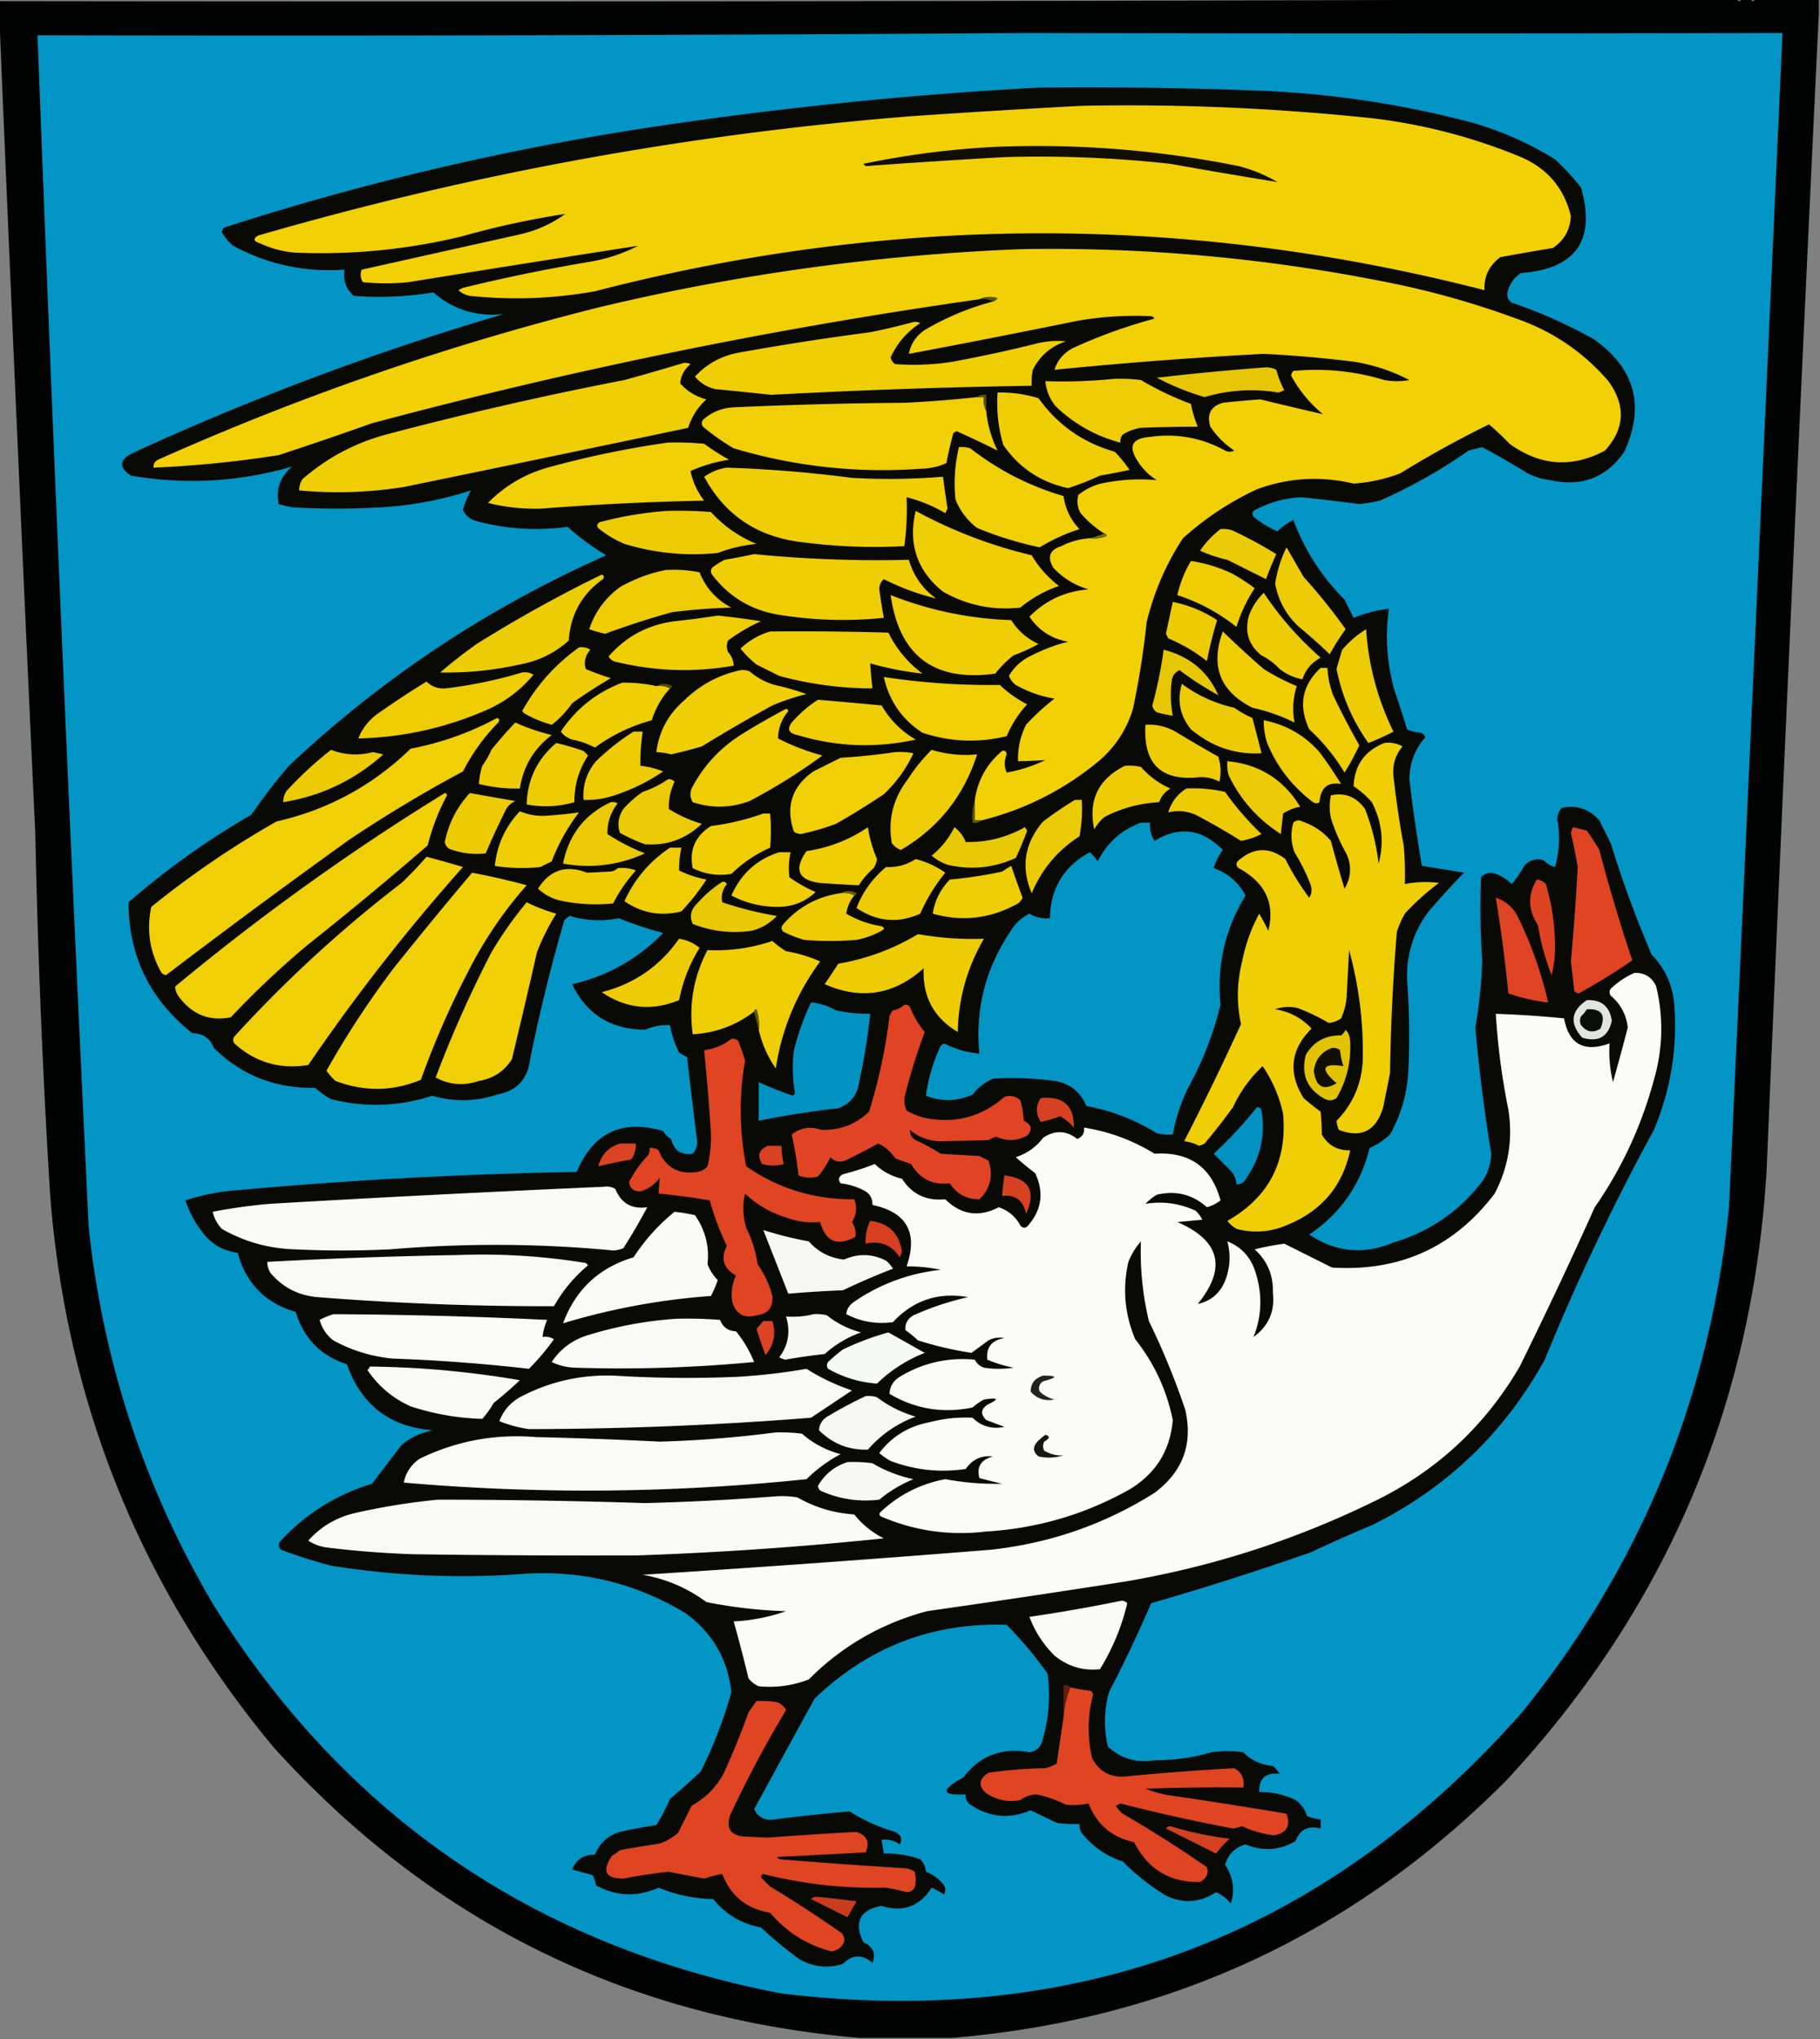 <svg xmlns="http://www.w3.org/2000/svg" width="800" height="896" style="shape-rendering:geometricPrecision;text-rendering:geometricPrecision;image-rendering:optimizeQuality;fill-rule:evenodd;clip-rule:evenodd"><rect width="100%" height="100%" fill="#808080" stroke="none"/><path style="opacity:1" fill="#000302" d="M762.5-.5h1c.667 1.333 1.333 1.333 2 0h4c.667 1.333 1.333 1.333 2 0h28v6a89552.444 89552.444 0 0 0-23 509.5c-6.384 103.262-44.55 192.429-114.5 267.5-67.132 67.477-148.299 105.144-243.5 113h-41c-102.699-8.933-188.532-51.6-257.5-128-58.331-70.373-90.998-151.373-98-243A3918.242 3918.242 0 0 1 15.5 366 72005.931 72005.931 0 0 1-.5 2.5v-2c254.501.333 508.834 0 763-1z"/><path style="opacity:1" fill="#0295c5" d="M451.5 14.5c110.462.253 221.128.253 332 0a488921.653 488921.653 0 0 1-23.5 516c-8.311 83.323-38.645 157.323-91 222-86.587 98.012-195.087 139.178-325.5 123.5C235.369 855.222 152.202 798.388 94 705.5c-30.313-51.205-48.646-106.539-55-166a50519.146 50519.146 0 0 1-22.5-524c145.168.333 290.168 0 435-1z"/><path style="opacity:1" fill="#090a05" d="M456.5 38.5c33.587-.358 67.254.142 101 1.5a432.48 432.48 0 0 1 90 14c12.768 3.72 24.768 9.053 36 16A101.539 101.539 0 0 1 695 82.5c6.51 23.175-2.323 35.675-26.5 37.5-3.235 2.225-5.235 5.225-6 9-.061 1.711.606 3.044 2 4a217.244 217.244 0 0 1 36 16c18.17 12.835 22.67 29.335 13.5 49.5-7.886 11.364-18.719 15.531-32.5 12.5a30.294 30.294 0 0 1-10-3 343.29 343.29 0 0 0-20-11.5l-6 1.5a224.232 224.232 0 0 1-39 22 70.64 70.64 0 0 1-9 1.5 887.615 887.615 0 0 0-25.5-3c-7.507.365-14.507 2.365-21 6-.749 1.135-.583 2.135.5 3a47.79 47.79 0 0 0 10 6 26.002 26.002 0 0 1 7-5c4.978 13.289 12.478 24.956 22.5 35 1.34 2.702 2.673 5.369 4 8a59.44 59.44 0 0 1 15.5-4c-1.712 12.185-.879 24.185 2.5 36a504.726 504.726 0 0 1 5.5 17 20.2 20.2 0 0 0 6 1.5c.928.388 1.595 1.055 2 2-4.583 5.239-6.916 11.406-7 18.5a758.956 758.956 0 0 0 5.5 38 1801.58 1801.58 0 0 1 18.5 3 372.176 372.176 0 0 0-15.5 17c-6.67 8.844-9.836 18.844-9.5 30a334.673 334.673 0 0 1 .5 41c-.658 9.664-3.325 18.664-8 27a32.537 32.537 0 0 1-9 6c-3.952 16.111-12.786 28.778-26.5 38 11.657 7.831 23.99 8.998 37 3.5 16.271-4.871 29.438-14.038 39.5-27.5 2.177-3.531 3.344-7.364 3.5-11.5a732.417 732.417 0 0 1-7-55.5 203.639 203.639 0 0 0 3-29.5 340.602 340.602 0 0 1-.5-36.5c1.808-1.896 3.975-2.396 6.5-1.5a19.347 19.347 0 0 1 7 4.5 50.404 50.404 0 0 0 5.5-8c2.317-2.597 5.15-3.43 8.5-2.5 1.522 1.581 3.189 2.581 5 3 1.984-6.891 2.317-13.891 1-21 .129-1.981.796-3.647 2-5 6.591-1.358 12.091.475 16.5 5.5l5 10a487.971 487.971 0 0 0 18 49c6.183 6.357 9.516 14.023 10 23 1.266 18.677-1.734 36.677-9 54a1001.596 1001.596 0 0 0-48 101c-17.656 31.99-42.823 56.156-75.5 72.5a659.844 659.844 0 0 0-27 12 1275.46 1275.46 0 0 1-70.5 22.5 579.21 579.21 0 0 1-18.5 39c-2.218 8.016-2.385 16.016-.5 24 5.741 5.315 12.574 7.315 20.5 6a86.03 86.03 0 0 0 25-3.5 49.226 49.226 0 0 1 14 0c3.543 3.587 7.876 5.587 13 6a14.972 14.972 0 0 1 3 3.5c-6.142-.726-9.142 1.941-9 8 5.609-.098 10.942 1.069 16 3.5 2.472 1.798 4.139 4.132 5 7a20.093 20.093 0 0 0 6 1.5v4c-5.473-1.399-9.14.434-11 5.5-6.985 4.147-14.319 4.647-22 1.5-4.636 1.303-7.636 4.303-9 9 3.577 5.297 4.411 10.964 2.5 17-1.739-2.241-3.906-3.908-6.5-5-7.081 4.629-14.415 5.129-22 1.5a102.726 102.726 0 0 1-19-15c-7.222-2.386-13.222-6.552-18-12.5a6.846 6.846 0 0 1-1-4 50.464 50.464 0 0 1-10-.5 2317.084 2317.084 0 0 1-11.5-5.5c-9.269 3.962-18.103 3.129-26.5-2.5-1.537-1.11-2.203-2.61-2-4.5-10.847.635-11.18-1.865-1-7.5 7.24-9.532 16.906-13.198 29-11 2.732-.398 4.565-1.898 5.5-4.5 2.98-9.838 3.814-19.838 2.5-30a174.281 174.281 0 0 0-18-21.5c-32.686-1.08-60.852 9.754-84.5 32.5a52565.67 52565.67 0 0 0-26.5 48.5c1.763 3.66 4.763 5.16 9 4.5a735.7 735.7 0 0 1 33-3.5 75.525 75.525 0 0 0 20 9c2.559 1.323 3.225 3.157 2 5.5-2.351-1.729-5.018-2.396-8-2l1 6a44.914 44.914 0 0 1 16 2.5c1.504 1.491 2.337 3.324 2.5 5.5 3.242 1.282 5.909 3.282 8 6 .667 1.333.667 2.667 0 4a43.725 43.725 0 0 0-5.5-3c-5.197 8.256-12.531 10.923-22 8-9.571 1.808-12.237 7.141-8 16 4.24 1.858 5.573 4.858 4 9-4.572-3.824-8.906-3.658-13 .5-6.561 2.065-12.895 1.398-19-2a169.856 169.856 0 0 1-17-14c-8.532-1.599-15.532-5.766-21-12.5-8.386-.161-16.386-1.828-24-5-9.416 4.201-18.583 3.868-27.5-1a15.256 15.256 0 0 0-1.5-4.5l-9-2.5c1.811-4.411 5.145-6.578 10-6.5 2.067-5.065 5.733-8.399 11-10a207.548 207.548 0 0 1 16-3 84.564 84.564 0 0 0 6-11.5 362.805 362.805 0 0 0 13.5-12 197.295 197.295 0 0 0 13.5-35c-1.608-14.377-8.275-25.877-20-34.5-21.442-13.027-44.775-18.861-70-17.5a362.523 362.523 0 0 1-86-3.5 222.708 222.708 0 0 1-22-7c-1.017-1.049-1.184-2.216-.5-3.5 11.165-12.168 24.665-20.668 40.5-25.5l13-17c4.057-3.411 8.724-5.578 14-6.5-19.02-1.354-31.687-11.021-38-29-11.527-3.716-19.027-11.383-22.5-23-13.417-3.916-21.917-12.583-25.5-26-6.427-.798-11.594-3.798-15.5-9a47.249 47.249 0 0 1-7.5-14 93.714 93.714 0 0 1 23-4.5 2048.46 2048.46 0 0 1 149-8c7.243-17.287 19.91-23.287 38-18 .833 1.5 2 2.667 3.5 3.5 1.129 4.991 4.296 7.157 9.5 6.5 1.218-1.438 1.885-3.105 2-5a3221.982 3221.982 0 0 1-4.5-37.5 26.585 26.585 0 0 1-3.5-2 42.411 42.411 0 0 1-4-12c-3.615-.194-7.282.473-11 2-14.96-.131-25.626-6.797-32-20 15.569-3.615 28.902-11.115 40-22.5a171.311 171.311 0 0 1-19.5-6.5c-7.249 1.446-14.416 1.113-21.5-1a7.248 7.248 0 0 0-2.5 2 776.472 776.472 0 0 0-15 61c-1.055 8.721-5.889 13.888-14.5 15.5-9.455 3.125-18.955 3.292-28.5.5-14.679 4.763-29.512 5.263-44.5 1.5a40.943 40.943 0 0 1-7-5c-17.358.398-32.191-5.435-44.5-17.5-1.61-4.23-4.776-6.396-9.5-6.5-18.629-14.755-27.962-33.922-28-57.5a343.908 343.908 0 0 1 54-38.5 256.63 256.63 0 0 1 16.5-21.5c41.121-38.665 87.621-69.498 139.5-92.5a107.128 107.128 0 0 1-17-12.5c-13.509 1.84-26.843 1.007-40-2.5-2.878-.752-4.878-2.418-6-5 .898-3.136 2.064-5.969 3.5-8.5-13.06 4.262-26.56 6.762-40.5 7.5a342.33 342.33 0 0 1-37 0 38.852 38.852 0 0 1-7-1.5c-1.3-6.589.7-12.089 6-16.5-23.294 6.767-46.96 8.1-71 4-5.43-3.675-5.096-7.008 1-10a1197.78 1197.78 0 0 1 163-61c-11.866 1.292-22.199-1.875-31-9.5a146.784 146.784 0 0 1-35 1.5c-3.466-3.04-4.8-6.874-4-11.5-17.468 1.205-33.801-2.295-49-10.5a21.37 21.37 0 0 1-5-6 3.942 3.942 0 0 1 1-2 1191.675 1191.675 0 0 1 187-44 1783.009 1783.009 0 0 1 171-17.5z"/><path style="opacity:1" fill="#f2d006" d="M475.5 46.5c42.789-.842 85.455.992 128 5.5 22.489 2.705 44.155 8.372 65 17 11.721 5.047 19.054 13.713 22 26-.379 6.105-3.046 10.772-8 14-7.663 1.26-15.33 2.593-23 4-4.879 3.592-7.212 8.425-7 14.5-130.315-33.466-260.649-33.299-391 .5-18.265 3.268-36.599 3.935-55 2-1.921-.36-3.588-1.194-5-2.5l2-1a757.455 757.455 0 0 1 56-11.5c7.402-1.264 14.402-3.597 21-7a15732.831 15732.831 0 0 0-101 16 100.2 100.2 0 0 1-20 0c-1.076-1.726-1.243-3.559-.5-5.5 23.123-5.159 46.29-10.326 69.5-15.5 7.311-1.655 13.978-4.656 20-9a379.596 379.596 0 0 0-46 10c-24.031 5.742-48.364 8.075-73 7a44.168 44.168 0 0 1-15-4c-3.092-.934-3.425-2.1-1-3.5 94.142-27.302 190.142-44.803 288-52.5a4998.807 4998.807 0 0 1 74-4.5z"/><path style="opacity:1" fill="#100d01" d="M438.5 64.5c35.692-1.376 71.026 1.457 106 8.5a66.585 66.585 0 0 1 17 7 2809.116 2809.116 0 0 1-47-8 530.071 530.071 0 0 0-72-3 3394.975 3394.975 0 0 0-62 4l-1-1c19.604-4.084 39.271-6.584 59-7.5z"/><path style="opacity:1" fill="#f1d006" d="M431.5 360.5h-3v-9c1.267-8.701 5.267-15.868 12-21.5 1.1-.432 1.767.068 2 1.5-1.121 2.696-1.121 5.363 0 8a65.964 65.964 0 0 0 17-5.5c-3.941.267-7.941.434-12 .5-.172-5.642.995-10.976 3.5-16a102.278 102.278 0 0 1 12.5-11.5c-6.056-1.018-11.723-3.018-17-6-1.399-1.062-2.399-2.395-3-4 2.375-4.04 5.708-7.04 10-9a75.016 75.016 0 0 1 16-6c-7.278-1.295-12.944-4.962-17-11 7.092-7.21 15.758-11.21 26-12-6.053-1.774-11.22-4.941-15.5-9.5-2.798-4.715-1.631-7.881 3.5-9.5a32.085 32.085 0 0 1 13-3.5 13.116 13.116 0 0 0 7-1c-.124-.607-.457-.94-1-1a45.017 45.017 0 0 1-10.5-9c-1.422-2.53-1.755-5.197-1-8 3.64-2.957 7.807-4.79 12.5-5.5 7.336-1.337 14.669-1.671 22-1-3.5-2.167-6.333-5-8.5-8.5-4.208-6.415-2.375-9.915 5.5-10.5 11.725-1.648 22.725.352 33 6 1.333.667 2.667.667 4 0a39.314 39.314 0 0 1-10.5-10.5c-1.614-5.483.22-8.983 5.5-10.5a444.37 444.37 0 0 1 16.5-1.5c9.21 2.262 18.376 4.428 27.5 6.5-5.814-4.805-10.48-10.472-14-17a3.943 3.943 0 0 1 1-2c13.597-1.289 26.93.044 40 4 3.667.667 7.333.667 11 0-7.479-3.909-15.479-6.575-24-8a523.65 523.65 0 0 0-40-3.5 1981.726 1981.726 0 0 0-92 7c1.326-4.17 3.992-7.337 8-9.5a231.676 231.676 0 0 1 36-13l-1-1a145.73 145.73 0 0 0-33 2 4833.543 4833.543 0 0 1-74 14.5c.819-4.353 3.152-7.853 7-10.5a118.236 118.236 0 0 1 30-12.5c.789-.283 1.456-.783 2-1.5-2.867-.801-5.534-.634-8 .5a2260.032 2260.032 0 0 0-267 54.5 1938.185 1938.185 0 0 1-41 14 484.662 484.662 0 0 1-55 5.5c-.14-1.624.527-2.79 2-3.5 62.622-27.964 127.289-50.298 194-67 60.793-14.518 122.46-23.018 185-25.5 55.772-1.018 111.105 4.149 166 15.5a377.227 377.227 0 0 1 52 15c16.018 5.582 29.518 14.749 40.5 27.5 7.719 10.693 7.219 20.86-1.5 30.5-14.516 7.751-28.516 6.751-42-3a107.985 107.985 0 0 0-9-8.5 452.835 452.835 0 0 0-39 21.5 70.592 70.592 0 0 1-20.5 4.5c-14.455-3.419-28.622-2.586-42.5 2.5-11.881 5.528-22.715 12.695-32.5 21.5-7.459 11.363-12.792 23.697-16 37a367.05 367.05 0 0 1-6 38c-2.685 8.867-7.519 16.367-14.5 22.5-15.321 12.827-32.654 21.66-52 26.5z"/><path style="opacity:1" fill="#5d5300" d="M430.5 131.5c2.466-1.134 5.133-1.301 8-.5-.544.717-1.211 1.217-2 1.5-1.765-.961-3.765-1.295-6-1z"/><path style="opacity:1" fill="#efce06" d="M401.5 141.5a4.934 4.934 0 0 1 3 .5c-5.82 3.813-10.154 8.813-13 15 .255 1.326.922 2.326 2 3 8.365.623 16.698.29 25-1a608.52 608.52 0 0 0 37-8 37.613 37.613 0 0 1 13-1c-6.581 2.198-11.415 6.364-14.5 12.5a24.935 24.935 0 0 0-.5 7 3063.988 3063.988 0 0 0-114.5 4 2091.929 2091.929 0 0 0-24.5-2.5c-3.672-.831-6.672-2.665-9-5.5 5.105-5.556 11.439-9.056 19-10.5a1218.044 1218.044 0 0 1 58-9 267.568 267.568 0 0 0 19-4.5z"/><path style="opacity:1" fill="#f0ce06" d="M300.5 159.5a4.934 4.934 0 0 1 3 .5c-2.749 2.336-4.249 5.169-4.5 8.5 3.125 3.48 6.959 5.813 11.5 7-3.802 3.437-6.469 7.603-8 12.5a25279.54 25279.54 0 0 1-125 26 183.497 183.497 0 0 1-46 1.5c-.009-1.808.491-3.475 1.5-5 10.624-9.231 22.791-15.731 36.5-19.5a1593.519 1593.519 0 0 1 105-24c8.813-2.443 17.48-4.943 26-7.5z"/><path style="opacity:1" fill="#e6c605" d="M555.5 161.5c1.967-.239 3.801.094 5.5 1a49.18 49.18 0 0 0 3.5 9l-2.5 1c-11.032-1.825-21.866-1.158-32.5 2a115.601 115.601 0 0 1-21-8.5 1123.485 1123.485 0 0 1 47-4.5z"/><path style="opacity:1" fill="#eecd06" d="M489.5 166.5a72.367 72.367 0 0 1 12 .5 136.264 136.264 0 0 0 22 10.5 47.161 47.161 0 0 0 3 10 668.35 668.35 0 0 0-25 .5 20.51 20.51 0 0 0-8 3c-.837 1.011-1.17 2.178-1 3.5-10.858-2.847-20.358-8.181-28.5-16-2.616-3.229-4.116-6.896-4.5-11 10.181.327 20.181-.006 30-1z"/><path style="opacity:1" fill="#efce06" d="M438.5 172.5a56.376 56.376 0 0 1 18 2.5c8.41 11.741 19.577 19.574 33.5 23.5a56.303 56.303 0 0 1 6.5 8 349.718 349.718 0 0 1-13 2.5 124.6 124.6 0 0 1-14 5.5c-12.073-2.59-21.573-8.923-28.5-19-2.199-7.497-3.032-15.163-2.5-23z"/><path style="opacity:1" fill="#f0cf06" d="M429.5 174.5h3c-.295 2.235.039 4.235 1 6 .598 6.172 2.265 12.005 5 17.5a432.551 432.551 0 0 0-18-8.5 3.647 3.647 0 0 0-1.5 1 183.133 183.133 0 0 0-3 13c-3.603 1.628-7.437 2.462-11.5 2.5-27.888 1.98-55.221-1.02-82-9a100.4 100.4 0 0 1-13.5-9.5c-.667-1-.667-2 0-3 3.787-3.414 8.287-5.247 13.5-5.5a1931.544 1931.544 0 0 1 75-2 536.954 536.954 0 0 0 32-2.5z"/><path style="opacity:1" fill="#5a5002" d="M429.5 174.5c1.068-.934 2.401-1.268 4-1v7c-.961-1.765-1.295-3.765-1-6h-3z"/><path style="opacity:1" fill="#f0cf06" d="M293.5 194.5c5.344-.166 10.677.001 16 .5a94.09 94.09 0 0 0 11 7 67.038 67.038 0 0 0-17 5c1.045 4.815 3.045 9.148 6 13a1245.34 1245.34 0 0 0-71.5 3.5 85.51 85.51 0 0 1-23.5-2.5c7.729-7.872 17.062-13.206 28-16a416.288 416.288 0 0 1 51-10.5zM421.5 196.5a12.93 12.93 0 0 1 5 .5c12.268 9.57 25.935 16.57 41 21 .773 5.607 3.106 10.44 7 14.5a83.115 83.115 0 0 0-17.5 8 155.063 155.063 0 0 1-27.5-8.5c-4.318-3.315-7.485-7.481-9.5-12.5a68.156 68.156 0 0 1 1.5-23z"/><path style="opacity:1" fill="#efce06" d="M319.5 205.5c18.4.591 36.734 2.091 55 4.5 13.359.758 26.692.592 40-.5.593 4.667 1.26 9.334 2 14l-1 2c-5.372-3.191-11.039-5.524-17-7 .313 7.255-.02 14.421-1 21.5-15.731.837-31.397.17-47-2-18.502-2.687-32.169-12.187-41-28.5 3.106-2.164 6.439-3.497 10-4z"/><path style="opacity:1" fill="#edcc05" d="M293.5 224.5c6.342-.166 12.675 0 19 .5 5.617 6.144 12.284 10.811 20 14a66.164 66.164 0 0 0-17 4c-13.965 1.412-27.632.079-41-4a45.457 45.457 0 0 1-11-6.5c-1.333-1-1.333-2 0-3 9.943-2.655 19.943-4.322 30-5z"/><path style="opacity:1" fill="#efce06" d="M402.5 224.5a205.51 205.51 0 0 0 51 19.5 46.555 46.555 0 0 0 12 13.5 53.377 53.377 0 0 0-17 9.5c-12.092 1.318-23.425-1.015-34-7-11.41-9.167-15.41-21.001-12-35.5z"/><path style="opacity:1" fill="#ebcb05" d="M536.5 232.5a12.93 12.93 0 0 1 5 .5 181.976 181.976 0 0 1 19.5 10.5 145.964 145.964 0 0 0-4.5 11l-17-8.5a63.346 63.346 0 0 1-12-4c2.529-3.694 5.529-6.86 9-9.5z"/><path style="opacity:1" fill="#7d6e01" d="M485.5 234.5c.543.06.876.393 1 1a13.116 13.116 0 0 1-7 1l6-2z"/><path style="opacity:1" fill="#edcc05" d="M565.5 240.5c2.459 4.238 4.959 8.572 7.5 13a247.495 247.495 0 0 1 18.5 23 94.09 94.09 0 0 0-7 11 228.547 228.547 0 0 0-13.5-12c-5.575-5.147-9.075-11.48-10.5-19a55.913 55.913 0 0 1 5-16z"/><path style="opacity:1" fill="#f0ce06" d="M331.5 243.5a552.302 552.302 0 0 0 68 2.5c2.032 7.065 6.032 12.732 12 17-7.89-1.912-15.557-4.745-23-8.5-1.34 1.188-2.007 2.688-2 4.5a238.308 238.308 0 0 0 2 12.5 175.99 175.99 0 0 1-47-1.5c-11.822-2.156-21.322-7.99-28.5-17.5-.667-1-.667-2 0-3a32.79 32.79 0 0 1 5.5-3.5c4.488-.76 8.822-1.594 13-2.5z"/><path style="opacity:1" fill="#eecd05" d="M523.5 246.5a64.876 64.876 0 0 1 18 5.5 76.527 76.527 0 0 1 10 6.5c-3.497 5.326-6.164 10.992-8 17-7.808-6.238-16.474-10.904-26-14a51.813 51.813 0 0 1 6-15z"/><path style="opacity:1" fill="#eecd06" d="M292.5 250.5a57.15 57.15 0 0 1 15 1c2.747 6.913 7.413 12.079 14 15.5-8.703.247-17.37.914-26 2a359.876 359.876 0 0 0-29.5 9.5 64.973 64.973 0 0 1-7-2c2.464-7.492 6.964-13.658 13.5-18.5 6.385-3.623 13.052-6.123 20-7.5z"/><path style="opacity:1" fill="#eccc05" d="M264.5 252.5c1.025.397 1.192 1.063.5 2-9.252 6.598-14.252 15.598-15 27-6.148 5.49-13.315 8.99-21.5 10.5-11.664 2.586-23.33 3.753-35 3.5a216.808 216.808 0 0 1 16-12.5c17.938-11.225 36.271-21.391 55-30.5z"/><path style="opacity:1" fill="#edcc05" d="M555.5 260.5c6.9 10.423 15.233 19.923 25 28.5-4.008 2.163-6.674 5.33-8 9.5-3.687-.676-7.02-2.176-10-4.5a27.816 27.816 0 0 0-8-6c-5.671-4.53-7.504-10.363-5.5-17.5 1.418-3.84 3.585-7.174 6.5-10z"/><path style="opacity:1" fill="#f0ce06" d="M391.5 261.5c16.99 6.716 34.657 10.382 53 11 2.941 4.648 6.941 8.148 12 10.5a81.58 81.58 0 0 1-11 5c-3 2.333-5.667 5-8 8-26.884 3.738-42.218-7.762-46-34.5z"/><path style="opacity:1" fill="#eccb05" d="M515.5 264.5c6.962 1.393 13.462 4.06 19.5 8a177.706 177.706 0 0 0-4.5 18 72.56 72.56 0 0 0-17-10l-1-2c1.004-4.681 2.004-9.347 3-14z"/><path style="opacity:1" fill="#efce06" d="M315.5 270.5a372.79 372.79 0 0 1 19 2.5 74.343 74.343 0 0 0-14.5 8.5c-.667 1.667-.667 3.333 0 5 1.559 1.717 2.392 3.717 2.5 6-17.1 3.025-34.1 2.525-51-1.5-1.786-.196-3.119-1.029-4-2.5 7.58-8.794 17.246-13.96 29-15.5 6.5-.691 12.834-1.524 19-2.5z"/><path style="opacity:1" fill="#efce06" d="M338.5 277.5c17.337-.167 34.67 0 52 .5 3.583 7.243 8.583 13.243 15 18a140.108 140.108 0 0 1-23-4.5c.224 3.679.558 7.346 1 11a156.582 156.582 0 0 1-41-5.5l-10-5a45.825 45.825 0 0 1-7-7c3.79-3.558 8.123-6.058 13-7.5z"/><path style="opacity:1" fill="#edcc05" d="M600.5 276.5c1.008 15.693 5.008 30.693 12 45a111.515 111.515 0 0 1-11 5c-6.976-9.791-11.643-20.625-14-32.5a162.154 162.154 0 0 1 2.5-8.5c3.103-3.614 6.603-6.614 10.5-9z"/><path style="opacity:1" fill="#eecd05" d="M537.5 277.5a434.942 434.942 0 0 0 18 16.5 99.482 99.482 0 0 0 14.5 7.5c-1.637 5.193-1.971 10.527-1 16a80.39 80.39 0 0 0-18.5-6.5c-14.229-7.171-18.562-18.337-13-33.5z"/><path style="opacity:1" fill="#edcc05" d="M254.5 284.5c1.788-.285 3.455.048 5 1-2.259 2.58-2.926 5.413-2 8.5a108.15 108.15 0 0 0 11 4 232.557 232.557 0 0 0-17 11 40.56 40.56 0 0 1-9 9.5 51.966 51.966 0 0 1-12-5l-1-1c6.245-11.243 14.579-20.576 25-28z"/><path style="opacity:1" fill="#e7c704" d="M511.5 285.5c11.514 3.007 19.514 9.674 24 20a143.376 143.376 0 0 1-17-11c-2.136.972-3.303 2.639-3.5 5a49.974 49.974 0 0 0 .5 15 52.56 52.56 0 0 1-7-1.5c-1.078-.674-1.745-1.674-2-3a183.686 183.686 0 0 0 5-24.5z"/><path style="opacity:1" fill="#eecd05" d="M580.5 293.5h3a38.887 38.887 0 0 0 2.5 12 341.807 341.807 0 0 0 11.5 22 104.52 104.52 0 0 1-6.5 12 85.066 85.066 0 0 0-15.5-19c-4.859-10.364-3.192-19.364 5-27z"/><path style="opacity:1" fill="#efce06" d="M325.5 294.5a8.43 8.43 0 0 1 4 .5c3.218 2.777 6.885 4.777 11 6a107.95 107.95 0 0 1 14 4 98.93 98.93 0 0 0-15 5 702.06 702.06 0 0 0-31 18 220.803 220.803 0 0 1-13.5 3.5 29.495 29.495 0 0 0-6.5-1c1.143-8.988 5.143-16.488 12-22.5 7.114-6.99 15.447-11.49 25-13.5z"/><path style="opacity:1" fill="#eecd05" d="M229.5 295.5c1.788-.285 3.455.048 5 1-6.218 7.449-13.884 12.949-23 16.5-17.254 7.218-35.254 11.051-54 11.5 1.62-4.142 4.286-7.642 8-10.5a386.728 386.728 0 0 1 22-14.5c2.352 2.284 5.185 3.284 8.5 3 11.491-1.397 22.658-3.73 33.5-7z"/><path style="opacity:1" fill="#f0cf06" d="M388.5 297.5a313.424 313.424 0 0 0 51 3.5 50.351 50.351 0 0 0 12 8.5 48.045 48.045 0 0 0-9 14c-12.48 3.019-24.814 2.519-37-1.5-8.99-5.799-14.657-13.965-17-24.5z"/><path style="opacity:1" fill="#efce06" d="M288.5 301.5c2.235-.295 4.235.039 6 1-3.709 4.086-6.376 8.753-8 14-9.055 2.465-17.388 6.465-25 12a35.68 35.68 0 0 0-10-3.5c-2.055-.687-3.721-1.854-5-3.5 6.615-9.997 15.615-17.164 27-21.5a63.811 63.811 0 0 1 15 1.5z"/><path style="opacity:1" fill="#584e01" d="M288.5 301.5c2.193-1.297 4.527-1.297 7 0-.124.607-.457.94-1 1-1.765-.961-3.765-1.295-6-1z"/><path style="opacity:1" fill="#eccb05" d="M519.5 300.5c6.847 5.087 14.514 8.587 23 10.5a46.928 46.928 0 0 0 8 4.5 844.833 844.833 0 0 1 4 15.5c-11.408.697-21.742-2.803-31-10.5-4.845-5.984-6.179-12.65-4-20z"/><path style="opacity:1" fill="#efce06" d="M359.5 307.5c9.33.785 18.663 1.618 28 2.5 3.719 6.386 8.719 11.386 15 15-17.567 3.849-34.901 3.183-52-2-3.793-.739-4.626-2.572-2.5-5.5 3.435-3.945 7.268-7.278 11.5-10z"/><path style="opacity:1" fill="#efce06" d="M345.5 311.5c.543.06.876.393 1 1-2.941 3.534-4.441 7.534-4.5 12a98.865 98.865 0 0 0 19.5 7.5 249.356 249.356 0 0 1-32 20c-8.291 3.097-16.624 3.264-25 .5-1.141-1.921-1.308-3.921-.5-6 5.068-9.735 12.234-17.568 21.5-23.5a305.133 305.133 0 0 1 20-11.5z"/><path style="opacity:1" fill="#f0cf06" d="M218.5 315.5c1.025.397 1.192 1.063.5 2a86.667 86.667 0 0 0-15.5 21.5 585.644 585.644 0 0 0-50 30A3533.916 3533.916 0 0 0 73 428.5a3.944 3.944 0 0 1-2-1c-5.174-9.067-6.674-18.733-4.5-29a408.463 408.463 0 0 1 55-37.5c22.693-5.178 42.36-15.845 59-32 13.471-2.585 26.138-7.085 38-13.5z"/><path style="opacity:1" fill="#edcc05" d="M226.5 317.5a90.594 90.594 0 0 0 16 5.5c-7.85 6-12.517 13.833-14 23.5a68.924 68.924 0 0 1-18-2 34.033 34.033 0 0 1 1.5-8 36.16 36.16 0 0 0 4-7 181.137 181.137 0 0 1 10.5-12z"/><path style="opacity:1" fill="#eecd05" d="M555.5 316.5c9.727 1.885 17.894 6.552 24.5 14a200.194 200.194 0 0 1 9.5 14c-5.848-1.013-9.014 1.653-9.5 8-1.073.78-2.24.613-3.5-.5-8.814-6.826-15.314-15.326-19.5-25.5a31.284 31.284 0 0 1-1.5-10z"/><path style="opacity:1" fill="#edcc05" d="M503.5 318.5c5.031-.32 9.697.847 14 3.5a690.132 690.132 0 0 0 18 10.5c1.159 3.622 1.325 7.289.5 11-2.627-1.416-5.46-2.083-8.5-2-17.073 1.928-25.073-5.738-24-23zM278.5 321.5h4a89.41 89.41 0 0 0-1 15 38.793 38.793 0 0 1 10 2.5 84.898 84.898 0 0 1-23 11 37.118 37.118 0 0 1-12 1.5c-.469-6.399 1.364-12.065 5.5-17 5.134-4.987 10.634-9.321 16.5-13zM244.5 326.5c4.096.952 8.096 2.118 12 3.5l2 2c-4.095 6.214-6.095 13.048-6 20.5-6.936 1.994-13.936 2.328-21 1 .306-10.944 4.639-19.944 13-27z"/><path style="opacity:1" fill="#efce06" d="M608.5 326.5c2.897-.375 5.563.125 8 1.5-3.134 3.737-4.467 8.07-4 13a413.125 413.125 0 0 0 4.5 30.5c.499 5.657.666 11.324.5 17a45.527 45.527 0 0 1 15-.5 106.052 106.052 0 0 0-15 13.5 42.805 42.805 0 0 0-3.5 8 906.741 906.741 0 0 0-3 62l-3 15c-3.056 10.444-9.556 13.777-19.5 10a12.906 12.906 0 0 1-1-4c6.989-7.086 10.823-15.753 11.5-26a168.052 168.052 0 0 0-6-49l-1 19c-.105 3.86-.938 7.526-2.5 11a11.012 11.012 0 0 1-5.5 2 84.186 84.186 0 0 0-13.5-6.5c-3.382-.824-6.716-.657-10 .5 6.333.999 11.667 3.833 16 8.5-9.248 9.222-10.415 19.389-3.5 30.5a102.18 102.18 0 0 0 7.5 6c.308 3.25.475 6.583.5 10 2.736 4.787 6.903 7.12 12.5 7-3.33 15.5-12.33 26.333-27 32.5-7.46 3.385-15.127 4.052-23 2a14.84 14.84 0 0 1-4-3.5c18.17-10.337 26.337-26.004 24.5-47a58.834 58.834 0 0 0-9-21c-5.524 5.183-9.858 11.183-13 18a287.744 287.744 0 0 1-12.5 16c-.793.431-1.627.765-2.5 1a16.994 16.994 0 0 0-6.5-2 1233.42 1233.42 0 0 0 25-51.5c-1.991-9.139-1.824-18.306.5-27.5 1.435-7.424 3.935-14.424 7.5-21a108.267 108.267 0 0 1 4 7.5c3.008-11.985-1.326-21.151-13-27.5-1.083-.865-1.249-1.865-.5-3 6.795-6.182 13.795-6.516 21-1a109.614 109.614 0 0 0 10.5 17c1.141-1.921 1.308-3.921.5-6a86.804 86.804 0 0 0-7-14c-1.584-4.313-1.75-8.646-.5-13 1.223-1.114 2.556-1.281 4-.5 5.022 1.747 9.188 4.58 12.5 8.5a594.879 594.879 0 0 0 6 21c2.86-4.83 3.194-9.83 1-15a85.606 85.606 0 0 1-7-16 25.238 25.238 0 0 1 0-10c6.194-1.341 11.194.659 15 6a97.52 97.52 0 0 1 6 24c2.468-9.391 1.468-18.391-3-27a39.806 39.806 0 0 0-8-7c.36-9.204 4.86-15.538 13.5-19z"/><path style="opacity:1" fill="#eccb05" d="M145.5 329.5c5.954 2.337 12.12 2.67 18.5 1l4.5 1c-12.606 11.303-27.273 18.303-44 21-.009-1.808.491-3.475 1.5-5 6.096-6.602 12.596-12.602 19.5-18z"/><path style="opacity:1" fill="#f0cf06" d="M393.5 330.5a32.462 32.462 0 0 1 8 .5 57.89 57.89 0 0 1-13 18 337.406 337.406 0 0 1-21 13 103.016 103.016 0 0 1-15.5 4.5 6.293 6.293 0 0 1-3-1c-3.789-10.965-.956-19.798 8.5-26.5l12-6a286.922 286.922 0 0 0 24-2.5z"/><path style="opacity:1" fill="#eecd06" d="M409.5 329.5c6.588 1.992 13.255 2.659 20 2-5.858 18.345-17.024 32.345-33.5 42-1.605-.601-2.938-1.601-4-3-1.774-10.239.56-19.572 7-28a75.841 75.841 0 0 1 10.5-13z"/><path style="opacity:1" fill="#ebcb05" d="M539.5 334.5c13.982 1.307 24.649 7.974 32 20-2.757.529-5.257 1.529-7.5 3l-1 9c-10.216-6.541-17.882-15.207-23-26a18.453 18.453 0 0 1-.5-6z"/><path style="opacity:1" fill="#edcc05" d="M494.5 336.5c2.357-.163 4.69.003 7 .5a36.226 36.226 0 0 0 13 9.5c-2.39 1.391-4.057 3.391-5 6-8.482.462-16.482 2.628-24 6.5a18.778 18.778 0 0 0-4.5 5.5c-2.741-12.85 1.759-22.183 13.5-28z"/><path style="opacity:1" fill="#ebcb05" d="M293.5 342.5c1.175-.219 2.175.114 3 1-1.805 3.837-2.638 7.837-2.5 12 4.578 2.875 9.411 5.042 14.5 6.5-7.05 6.697-15.383 9.697-25 9a81.58 81.58 0 0 1-11-5c-1.208-3.65-.708-7.15 1.5-10.5a45.255 45.255 0 0 1 8.5-7.5c4.038-1.352 7.705-3.186 11-5.5z"/><path style="opacity:1" fill="#eccb05" d="M521.5 346.5a61.522 61.522 0 0 1 17 1.5 126.564 126.564 0 0 0 16 18.5 30.865 30.865 0 0 1-9 3 290.99 290.99 0 0 0-20-11.5c-3.946-1.662-7.946-1.996-12-1 1.383-4.541 4.05-8.041 8-10.5zM206.5 348.5c6.625 1.164 13.292 2.33 20 3.5-2.052.93-3.552 2.43-4.5 4.5a349.807 349.807 0 0 0-8.5 18.5c-5.474.634-10.807-.032-16-2-1.078-.674-1.745-1.674-2-3 1.7-8.234 5.366-15.401 11-21.5z"/><path style="opacity:1" fill="#f0cf06" d="M195.5 348.5c.543.06.876.393 1 1a94.412 94.412 0 0 0-8.5 22 1625.758 1625.758 0 0 1-52.5 43.5 382.972 382.972 0 0 0-34 32c-9.114 1.875-16.614-.959-22.5-8.5-1.29-1.555-1.956-3.221-2-5 37.574-31.186 77.074-59.52 118.5-85z"/><path style="opacity:1" fill="#615600" d="M428.5 351.5v9h3c-1.068.934-2.401 1.268-4 1-.313-3.542.021-6.875 1-10z"/><path style="opacity:1" fill="#ebca05" d="M268.5 352.5a4.934 4.934 0 0 1 3 .5c-3.109 4.032-4.609 8.532-4.5 13.5a88.86 88.86 0 0 0 16.5 8.5c-11.472 5.224-23.472 6.724-36 4.5 2.469-12.64 9.469-21.64 21-27z"/><path style="opacity:1" fill="#ebcb05" d="M472.5 351.5h3a64.873 64.873 0 0 1-1 16c-9.576 6.143-16.576 14.476-21 25-4.852-11.452-3.185-21.952 5-31.5a167.974 167.974 0 0 1 14-9.5z"/><path style="opacity:1" fill="#efce06" d="M228.5 356.5c3.478 1.467 7.145 2.134 11 2a205.59 205.59 0 0 0 15-1.5 85.541 85.541 0 0 0-12 21.5l-5 2.5a76.123 76.123 0 0 1-20-.5c.977-9.276 4.643-17.276 11-24zM335.5 357.5h3a81.868 81.868 0 0 1 0 15 58.598 58.598 0 0 0-17 11.5c-5.937 1.006-11.604.173-17-2.5-1.606-7.96 1.061-14.126 8-18.5 7.976-1.024 15.643-2.858 23-5.5z"/><path style="opacity:1" fill="#0295c4" d="M501.5 361.5h4c-.22 2.9.446 5.567 2 8 10.905-6.627 20.905-5.294 30 4-1.844 2.482-3.177 5.149-4 8 6.142 2.132 10.809 6.132 14 12-9.02 14.768-12.687 30.768-11 48a148.044 148.044 0 0 1-14.5 37 80.8 80.8 0 0 0-6.5 20 24.935 24.935 0 0 1-7-.5c-9.555-5.942-19.888-9.942-31-12-2.636-6.308-7.303-9.974-14-11a139.568 139.568 0 0 0-27-1c-3.572 1.569-6.572 3.902-9 7-6.818 3.04-13.651 3.207-20.5.5 1.027-7.588 3.193-14.922 6.5-22l1.5-1c4.919 2.52 10.086 4.02 15.5 4.5-1.893-19.343 2.607-37.176 13.5-53.5 2.026-3.526 4.859-6.193 8.5-8 2.776 1.63 5.776 2.297 9 2 .206-13.044 6.039-22.711 17.5-29a19.887 19.887 0 0 1 3.5 4c4.208-8.217 10.541-13.883 19-17z"/><path style="opacity:1" fill="#e9c805" d="M419.5 363.5c2.231 1.576 3.897 3.743 5 6.5 9.214.21 17.881-1.957 26-6.5l1 1.5a131.7 131.7 0 0 1-5 12c-9.681 4.418-19.681 5.418-30 3a21.71 21.71 0 0 1-7-4c4.246-3.415 7.579-7.582 10-12.5z"/><path style="opacity:1" fill="#df4423" d="m691.5 363.5 6 1.5a113.414 113.414 0 0 1 5.5 8.5 754.475 754.475 0 0 0 14.5 48.5 270.385 270.385 0 0 1-23.5 14.5 3.943 3.943 0 0 1-2-1 765.782 765.782 0 0 0-1.5-13 1156.765 1156.765 0 0 0 3-41.5 243.76 243.76 0 0 0-3-15c.243-.902.577-1.735 1-2.5z"/><path style="opacity:1" fill="#efce06" d="M381.5 363.5c.691 4.716 2.025 9.383 4 14a10.258 10.258 0 0 1-1.5 4 34.706 34.706 0 0 0-6.5 7.5 537.27 537.27 0 0 1-17-1c-9.644-1.192-11.644-5.858-6-14 9.895-1.46 18.895-4.96 27-10.5z"/><path style="opacity:1" fill="#eecd05" d="M294.5 372.5h5a44.866 44.866 0 0 0-1 10c3.762 1.872 7.762 3.205 12 4-3.149 4.907-6.816 9.574-11 14-9.062 2.262-17.396.762-25-4.5 4.453-9.755 11.12-17.588 20-23.5z"/><path style="opacity:1" fill="#efce06" d="M342.5 374.5h5a32.994 32.994 0 0 0-.5 11 64.77 64.77 0 0 0 11.5 6.5c-4.603 4.315-10.103 6.481-16.5 6.5-7.322.032-14.155-1.634-20.5-5 4.202-9.54 11.202-15.874 21-19z"/><path style="opacity:1" fill="#f1cf06" d="M187.5 376.5a422.65 422.65 0 0 1 16 4.5 852.545 852.545 0 0 0-68 87c-12.455 2.015-23.288-1.152-32.5-9.5-.667-1-.667-2 0-3a562.931 562.931 0 0 1 73.5-67.5 178.897 178.897 0 0 0 11-11.5z"/><path style="opacity:1" fill="#edcc05" d="M402.5 377.5a38.565 38.565 0 0 1 13 6 76.922 76.922 0 0 0-11 18c-9.708 4.375-19.042 3.542-28-2.5 2.716-7.067 7.049-13.067 13-18 4.649.253 8.982-.913 13-3.5zM271.5 381.5c2.747-.313 5.414.02 8 1a68.781 68.781 0 0 0-10 14.5 75.141 75.141 0 0 1-22-1c-4.214-.774-7.881-2.607-11-5.5 5.165-8.221 12.331-10.555 21.5-7l10.5-.5c1.237-.232 2.237-.732 3-1.5z"/><path style="opacity:1" fill="#edcd06" d="M444.5 380.5a422.553 422.553 0 0 0 5 14 7.248 7.248 0 0 1-2 2.5c-11.925 6.669-24.425 8.169-37.5 4.5.86-5.72 3.36-10.72 7.5-15a185.386 185.386 0 0 0 23-3.5 51.22 51.22 0 0 1 4-2.5z"/><path style="opacity:1" fill="#f1d006" d="M207.5 383.5a314.797 314.797 0 0 1 24 5.5 180.256 180.256 0 0 0-25.5 37.5 384.005 384.005 0 0 0-21 48c-12.385 5.129-24.885 5.296-37.5.5a25.513 25.513 0 0 1-4-4.5 400.332 400.332 0 0 1 29.5-45 2048.939 2048.939 0 0 1 34.5-42z"/><path style="opacity:1" fill="#dd4323" d="M675.5 386.5c1.59.128 2.923.795 4 2 2.679 8.927 4.012 18.093 4 27.5a47.022 47.022 0 0 1-1.5 12.5 109.322 109.322 0 0 1-6-22c-4.369-6.639-4.535-13.305-.5-20z"/><path style="opacity:1" fill="#e9c905" d="M317.5 387.5c.876-.131 1.543.202 2 1-1.971 2.527-2.637 5.193-2 8a155.662 155.662 0 0 0 24 6c-3.047 3.191-6.714 5.358-11 6.5-8.957 1.298-17.623.298-26-3-1.442-3.128-.942-5.962 1.5-8.5 3.435-3.945 7.268-7.278 11.5-10z"/><path style="opacity:1" fill="#695c00" d="M369.5 392.5c2.193-1.297 4.527-1.297 7 0-.124.607-.457.94-1 1-1.765-.961-3.765-1.295-6-1z"/><path style="opacity:1" fill="#edcc05" d="M369.5 392.5c2.235-.295 4.235.039 6 1-1.953 2.412-3.12 5.079-3.5 8a43.157 43.157 0 0 0 15.5 5.5c1.333.667 1.333 1.333 0 2a36.314 36.314 0 0 1-11 4c-7.667.667-15.333.667-23 0a49.18 49.18 0 0 1-9-3.5c-1.083-.865-1.249-1.865-.5-3 6.702-7.852 15.202-12.519 25.5-14z"/><path style="opacity:1" fill="#de4323" d="M657.5 394.5c4.17 1.326 7.337 3.992 9.5 8a171.873 171.873 0 0 1 13.5 38 75.204 75.204 0 0 1-17.5-4 653.816 653.816 0 0 0-5.5-42z"/><path style="opacity:1" fill="#f0cf06" d="M231.5 396.5a78.666 78.666 0 0 0 13 5 101.146 101.146 0 0 0-8.5 17 3513.279 3513.279 0 0 1-11 47c-3.371 5.277-8.204 8.443-14.5 9.5-6.611 2.255-12.944 1.755-19-1.5a517.461 517.461 0 0 1 24.5-55 171.181 171.181 0 0 1 15.5-22z"/><path style="opacity:1" fill="#edcc05" d="M403.5 410.5c9.714 1.711 19.381 2.377 29 2-7.444 12.793-11.278 26.459-11.5 41-10.556-6.254-15.556-15.587-15-28-12.998 11.68-27.498 14.014-43.5 7l6-9c12.605-2.197 24.271-6.53 35-13zM298.5 412.5c3.352.508 6.352 1.842 9 4-4.415 7.156-7.415 14.823-9 23-12.029 4.928-23.363 3.762-34-3.5 14.273-3.632 25.606-11.465 34-23.5z"/><path style="opacity:1" fill="#f0ce06" d="M333.5 452.5a21.127 21.127 0 0 0-1-9c-.607.124-.94.457-1 1-7.951 6.096-16.951 9.429-27 10-1.795-12.998.372-25.331 6.5-37 9.622.483 19.122-.85 28.5-4a41.238 41.238 0 0 0 6 4.5 60.63 60.63 0 0 1 15 4.5c-10.378 14.086-16.878 29.753-19.5 47a48.642 48.642 0 0 1-7.5-17z"/><path style="opacity:1" fill="#fbfcf9" d="M718.5 427.5c4.513-.086 7.68 1.914 9.5 6 3.274 13.704 2.941 27.37-1 41-5.456 20.241-14.123 38.908-26 56a2126.807 2126.807 0 0 1-33 70c-15.429 26.43-36.929 46.263-64.5 59.5-34.584 16.861-70.918 28.527-109 35a6518.688 6518.688 0 0 1-87 13c-20.115 5.384-37.448 15.384-52 30-7.095 2.738-14.428 3.738-22 3a11.532 11.532 0 0 1-4.5-3.5 686.802 686.802 0 0 0-6.5-25 81.222 81.222 0 0 0 23-4.5 208.208 208.208 0 0 1-35-4c-8.379-6.188-17.712-10.188-28-12a8836.75 8836.75 0 0 0 153-11c26.045-2.833 50.045-11.166 72-25 12.426-9.281 16.926-21.448 13.5-36.5a329.95 329.95 0 0 0-16-39c-2.749-11.571-3.916-23.237-3.5-35a31.313 31.313 0 0 0-5.5 9c-2.646 11.671-1.646 23.004 3 34 8.346 10.525 13.846 22.358 16.5 35.5-1.096 13.347-7.43 23.513-19 30.5-19.505 10.963-40.505 17.13-63 18.5-15.962 1.922-31.295-.244-46-6.5-1.021-.502-1.188-1.168-.5-2 8.038-7.603 17.538-12.436 28.5-14.5 8.137 1.516 16.471 2.182 25 2a266.983 266.983 0 0 1-10-2.5c-1.276-4.944.724-8.111 6-9.5-5.085-.56-9.085 1.273-12 5.5-11.294 1.696-22.294.53-33-3.5a26.091 26.091 0 0 1-5-3.5c5.567-7.288 12.9-11.788 22-13.5a61.746 61.746 0 0 1 19-2c3.888 3.807 8.554 5.141 14 4l-8-3c-2.692-2.632-2.359-4.966 1-7 4.872-2.286 4.205-2.953-2-2a26.091 26.091 0 0 0-5 3.5c-13.035 2.684-25.201.684-36.5-6 .088-3.142 1.588-5.642 4.5-7.5 10.233-6.147 21.233-8.647 33-7.5.864 1.697 2.197 2.863 4 3.5 4.333.667 8.667.667 13 0a59.933 59.933 0 0 1-11.5-3.5c-.618-5.404 1.882-8.57 7.5-9.5-2.413-.484-4.746-.15-7 1a2778.897 2778.897 0 0 1-7.5 5.5 155.96 155.96 0 0 1-23.5-5.5 55.747 55.747 0 0 0-5.5-4.5c-.269-2.78.898-4.946 3.5-6.5a126.815 126.815 0 0 1 24-8c-13.098-2.269-24.098 1.398-33 11-7.27.969-14.103-.198-20.5-3.5.195-2.245 1.362-4.078 3.5-5.5 11.418-7.809 24.084-12.475 38-14a67.723 67.723 0 0 0-15-1.5c5.116-14.776.116-23.776-15-27 .072-3.022-1.262-5.188-4-6.5a28.946 28.946 0 0 0-10-3c-1.227-1.587-.894-2.921 1-4a113.977 113.977 0 0 0 14-4.5c3.409 3.238 7.409 5.405 12 6.5 4.405 6.814 10.738 9.814 19 9 6.983 6.858 14.816 8.025 23.5 3.5 4.211 1.415 7.377 4.082 9.5 8 .865 1.083 1.865 1.249 3 .5 6.389-7.056 7.556-14.89 3.5-23.5a120.538 120.538 0 0 1-8.5-7c4.945-1.627 8.945-4.46 12-8.5 5.163-3.473 10.163-3.307 15 .5 2.256-.921 3.256-2.588 3-5 11.113 1.76 21.447 5.593 31 11.5 15.367-1 25.034 5.833 29 20.5a17.54 17.54 0 0 1-6 3c-6.272-5.639-13.606-7.473-22-5.5a22.755 22.755 0 0 0-5 4c7.594-1.239 14.927-.239 22 3a13.92 13.92 0 0 1 3 4l-11 1c18.828 8.139 21.828 20.139 9 36 6.186-1.388 10.353-5.221 12.5-11.5 1.756-5.297 1.923-10.63.5-16 6.319 2.498 10.486 7.165 12.5 14 2.955 9.568 2.621 18.902-1 28 6.634-4.791 9.467-11.291 8.5-19.5.245-7.61-2.422-13.944-8-19a133.3 133.3 0 0 1 13-2.5l21 10.5c29.793 1.864 53.626-8.97 71.5-32.5 6.069-11.637 8.069-23.971 6-37a303.086 303.086 0 0 1-5.5-42 463.837 463.837 0 0 1 30 2c2.127 11.404 8.794 15.071 20 11a57.025 57.025 0 0 0 1.5 17 957.652 957.652 0 0 0 6.5-24c-.663-5.66-3.163-10.326-7.5-14-.667-1-.667-2 0-3 3.154-3.012 6.654-5.345 10.5-7z"/><path style="opacity:1" fill="#0293c3" d="M356.5 440.5a27.752 27.752 0 0 1 11 3.5 68.766 68.766 0 0 0 15 1.5 284.06 284.06 0 0 1-5.5 33c-1.5 4.167-4.333 7-8.5 8.5a401.955 401.955 0 0 0-35 5.5v-17a151.722 151.722 0 0 0 15 6l1-1a63.043 63.043 0 0 1-.5-19 112.176 112.176 0 0 1 7.5-21z"/><path style="opacity:1" fill="#e2e4e1" d="M697.5 439.5c6.332-.339 9.999 2.661 11 9-1.555 7.115-5.888 9.615-13 7.5-5.701-6.289-5.035-11.789 2-16.5z"/><path style="opacity:1" fill="#e04424" d="M397.5 441.5c.996-.086 1.829.248 2.5 1a37.523 37.523 0 0 0 6.5 11 253.944 253.944 0 0 0-8.5 27c-.769 2.599-.602 5.099.5 7.5a32.5 32.5 0 0 0 7 3c13.621 3.07 25.621.07 36-9 2.64-.839 4.973-.339 7 1.5a42.769 42.769 0 0 1 1.5 9c3.475 1.716 3.975 3.883 1.5 6.5-4.535 2.432-9.035 2.599-13.5.5a16.2 16.2 0 0 0-3.5 1.5c-7.219.203-14.386.37-21.5.5-4.944-.183-9.277-1.849-13-5-.163 1.887.671 3.387 2.5 4.5a86.641 86.641 0 0 1 11 6l17 1 4 2c2.185 6.584.851 12.251-4 17-5.582.042-9.915-2.292-13-7-7.632.823-13.299-2.011-17-8.5a135.16 135.16 0 0 1-7-2.5c-1.896-2.898-4.396-5.065-7.5-6.5a296.616 296.616 0 0 1-14.5 7.5c-2.525.896-4.692.396-6.5-1.5a35.978 35.978 0 0 1-5.5 8.5c-2.929.777-5.763.61-8.5-.5a179.581 179.581 0 0 0-3-18c3.944-2.976 8.277-3.643 13-2 8.191.272 15.191-2.394 21-8 4.26-13.71 7.26-27.71 9-42a9.454 9.454 0 0 1 1.5-2.5c1.991-.374 3.658-1.207 5-2.5z"/><path style="opacity:1" fill="#685700" d="M331.5 444.5c.06-.543.393-.876 1-1a21.127 21.127 0 0 1 1 9l-2-8z"/><path style="opacity:1" fill="#0b0d0b" d="M697.5 443.5c6.489-.344 8.489 2.49 6 8.5-3.219 2.045-6.052 1.545-8.5-1.5-.667-1.333-.667-2.667 0-4a10.515 10.515 0 0 0 2.5-3z"/><path style="opacity:1" fill="#e2c304" d="M591.5 452.5c1.287 1.371 1.953 3.205 2 5.5.378 8.836-1.622 17.002-6 24.5-1.574 1.131-3.241 1.298-5 .5-7.934-4.27-10.767-10.77-8.5-19.5 3.442-5.808 8.609-8.641 15.5-8.5.881-.708 1.547-1.542 2-2.5z"/><path style="opacity:1" fill="#df4423" d="M321.5 456.5c1.175-.219 2.175.114 3 1a88.895 88.895 0 0 1 3 8.5c-2.692 15.573-2.525 31.073.5 46.5 14.23 9.853 30.064 14.686 47.5 14.5 1.32 3.435.987 6.768-1 10 1.291 2.05 1.791 4.217 1.5 6.5-7.945 4.302-13.111 2.136-15.5-6.5-5.037.504-10.037-.162-15-2-6.883-2.114-12.883-5.614-18-10.5-1.166 5.022-.999 10.022.5 15a53.165 53.165 0 0 1 5 16c3.009 4.346 5.175 9.013 6.5 14 .382 5.07-1.952 7.903-7 8.5-5.305 1.432-8.805-.401-10.5-5.5-.813-4.164-.313-8.164 1.5-12-5.53-3.132-6.863-7.465-4-13a114.984 114.984 0 0 1-7.5-20 296.396 296.396 0 0 0-22.5-3c.127-2.415.293-4.749.5-7-2.199 3.052-5.032 5.052-8.5 6-2.862.136-4.529-1.198-5-4a49.613 49.613 0 0 1 8.5-12 4.934 4.934 0 0 0 .5-3c1.478-.262 2.811.071 4 1 3.042 7.538 8.709 10.705 17 9.5 1.829-.273 3.329-1.107 4.5-2.5a57.344 57.344 0 0 0 1.5-14.5 947.414 947.414 0 0 0-3-36.5c4.501-.587 8.501-2.254 12-5z"/><path style="opacity:1" fill="#110f01" d="M585.5 460.5c1.322-.17 2.489.163 3.5 1a38.852 38.852 0 0 0 1.5 7c-9.375-1.393-10.375 1.107-3 7.5-5.778 3.469-9.111 1.635-10-5.5.679-4.987 3.346-8.32 8-10z"/><path style="opacity:1" fill="#d54122" d="M457.5 482.5c9.884-.939 14.717 3.394 14.5 13a21.53 21.53 0 0 0-6-5 55.66 55.66 0 0 1-8.5 2.5c-2.31-3.631-2.31-7.131 0-10.5z"/><path style="opacity:1" fill="#0291c0" d="M552.5 486.5c.997-.03 1.664.47 2 1.5 1.795 10.689-.371 20.523-6.5 29.5-.908 1.939-2.408 2.939-4.5 3-.108-2.283-.941-4.283-2.5-6l-7.5-7.5a183.485 183.485 0 0 0 19-20.5z"/><path style="opacity:1" fill="#d94222" d="M272.5 502.5h7c.113 2.549-.554 4.882-2 7-4.895.88-9.729 1.88-14.5 3 1.224-5.06 4.39-8.393 9.5-10z"/><path style="opacity:1" fill="#d74222" d="M337.5 503.5h6a41.541 41.541 0 0 0 1 8c-3.238.895-6.405.895-9.5 0-2.283-3.652-1.449-6.318 2.5-8z"/><path style="opacity:1" fill="#d64122" d="M441.5 516.5c10.937 1.306 14.104 6.973 9.5 17-1.096-5.939-4.596-8.606-10.5-8 .204-3.018.537-6.018 1-9z"/><path style="opacity:1" fill="#f9faf7" d="M265.5 521.5c1.788-.285 3.455.048 5 1 2.544 6.275 7.211 8.941 14 8a252.536 252.536 0 0 1-10.5 18c-1.4.616-2.9.949-4.5 1-32.336-3.103-65.002-3.27-98-.5-14 .667-28 .667-42 0-11.476-.357-22.143-3.357-32-9-2.04-2.185-3.374-4.685-4-7.5a242.716 242.716 0 0 1 25-3.5 9981.97 9981.97 0 0 1 147-7.5zM296.5 532.5c3.022.304 6.022.804 9 1.5 4.531 6.573 6.364 13.739 5.5 21.5a19.347 19.347 0 0 0 4.5 7 45.566 45.566 0 0 1-3 7 297.405 297.405 0 0 0-65 12c5.477-14.809 15.81-24.476 31-29 4.969-7.633 10.969-14.3 18-20z"/><path style="opacity:1" fill="#d73f20" d="M382.5 536.5c8.034.865 12.701 5.365 14 13.5l-1 2.5c-3.498-5.416-8.498-7.416-15-6-.189-3.537.477-6.87 2-10z"/><path style="opacity:1" fill="#f6f7f4" d="M335.5 540.5a156.972 156.972 0 0 0 20 5c4.074 4.621 9.24 7.288 15.5 8 6.257-2.785 12.424-2.619 18.5.5a14.972 14.972 0 0 1 3 3.5 322.543 322.543 0 0 0-22 9.5c-8.025.301-16.025.801-24 1.5-3.632-9.277-7.299-18.611-11-28z"/><path style="opacity:1" fill="#f8f9f6" d="M201.5 551.5a281.307 281.307 0 0 1 56 3.5l1 1c-6.13 5.124-11.13 11.124-15 18a1285.41 1285.41 0 0 1-104-4c-8.295-.73-15.128-4.23-20.5-10.5-1.009-1.525-1.509-3.192-1.5-5a2280.77 2280.77 0 0 1 84-3z"/><path style="opacity:1" fill="#fafbf8" d="M146.5 577.5c31.353.151 62.687.985 94 2.5a24.957 24.957 0 0 0-2 7.5c1.788-.285 3.455.048 5 1a103.042 103.042 0 0 1-11 13 756.07 756.07 0 0 0-60-4.5c-9.261-.914-17.928-3.58-26-8-3.005-2.346-5.005-5.346-6-9a41.362 41.362 0 0 1 6-2.5z"/><path style="opacity:1" fill="#f7f8f5" d="M357.5 577.5a18.453 18.453 0 0 1 6 .5c4.447 3.557 9.447 6.057 15 7.5-5.939 2.096-11.272 5.263-16 9.5a276.353 276.353 0 0 0-17.5 2.5l-2.5-1c4.052-5.443 5.052-11.443 3-18 4.202.317 8.202-.017 12-1z"/><path style="opacity:1" fill="#f9faf7" d="M297.5 579.5c6.342-.166 12.675 0 19 .5 1.223 3.223 3.556 4.889 7 5 3.307 4.043 5.974 8.543 8 13.5a619.336 619.336 0 0 1-79 2.5c-3.537-.145-6.871-.978-10-2.5 3.694-5.526 8.694-9.36 15-11.5 13.171-4.136 26.504-6.636 40-7.5z"/><path style="opacity:1" fill="#da4323" d="M335.5 580.5h4c1.696 5.52.696 10.52-3 15a233.704 233.704 0 0 1-4-11.5 124.15 124.15 0 0 0 3-3.5z"/><path style="opacity:1" fill="#f6f8f4" d="m390.5 585.5 16 9a62.164 62.164 0 0 0-21 13.5c-7.584-.526-14.751-2.693-21.5-6.5-.667-1-.667-2 0-3a80.499 80.499 0 0 1 6.5-5.5c6.549-3.125 13.216-5.625 20-7.5z"/><path style="opacity:1" fill="#f8f9f6" d="M162.5 600.5a418.82 418.82 0 0 1 66 6 163.057 163.057 0 0 1-11.5 10 40.943 40.943 0 0 1-5 7c-10.722-.302-21.222-2.135-31.5-5.5-7.848-3.513-14.181-8.846-19-16 .556-.383.889-.883 1-1.5zM354.5 601.5c6.177 3.919 12.844 7.086 20 9.5a18748.86 18748.86 0 0 0-18 12 1609.855 1609.855 0 0 1-124 5c-4.546-.664-8.879-1.831-13-3.5 1.748-4.581 4.748-8.081 9-10.5 12.908-6.85 26.741-10.017 41.5-9.5a519.255 519.255 0 0 0 54.5.5 270.056 270.056 0 0 0 30-3.5z"/><path style="opacity:1" fill="#212321" d="M458.5 604.5c6.46-.035 6.46.798 0 2.5-1.711 1.133-2.211 2.633-1.5 4.5 1.826 1.679 3.992 2.846 6.5 3.5-4.212.818-7.712-.348-10.5-3.5.101-3.61 1.935-5.944 5.5-7z"/><path style="opacity:1" fill="#f6f7f4" d="M380.5 613.5a12.93 12.93 0 0 1 5 .5 51.621 51.621 0 0 0 17 8.5c-8.233 3.069-15.233 7.903-21 14.5-8.358.281-15.525-2.552-21.5-8.5.178-2.882 1.678-5.049 4.5-6.5a185.97 185.97 0 0 1 16-8.5z"/><path style="opacity:1" fill="#fafbf8" d="M340.5 629.5a72.367 72.367 0 0 1 12 .5c4.906 4.288 10.573 7.288 17 9a63.97 63.97 0 0 0-15 11c-58.985 6.148-117.985 6.648-177 1.5.853-4.377 3.186-7.877 7-10.5 16.066-7.804 33.066-10.971 51-9.5a2013.97 2013.97 0 0 1 54.5 2 499.027 499.027 0 0 0 50.5-4z"/><path style="opacity:1" fill="#161715" d="M459.5 630.5c2.157.553 1.99 1.553-.5 3-.667 1.333-.667 2.667 0 4 2.909 1.608 5.742 2.275 8.5 2-3.622 1.159-7.289 1.325-11 .5-2.478-1.938-2.645-4.105-.5-6.5a30.233 30.233 0 0 1 3.5-3z"/><path style="opacity:1" fill="#f7f8f5" d="M372.5 642.5a60.931 60.931 0 0 1 11 .5c5.584 3.307 11.584 5.641 18 7a57.143 57.143 0 0 0-15 9c-9.066 1.086-17.733-.247-26-4a3.943 3.943 0 0 1-1-2c3.038-5.215 7.372-8.715 13-10.5z"/><path style="opacity:1" fill="#f9faf7" d="M341.5 657.5a40.914 40.914 0 0 1 9 .5c7.711 4.402 16.045 6.902 25 7.5a38.513 38.513 0 0 0 13 10.5 1561.922 1561.922 0 0 1-108.5 7.5 5597.75 5597.75 0 0 1-97.5-.5 422.583 422.583 0 0 1-39-3c-2.922-.417-5.589-1.417-8-3 5.405-6.039 12.072-10.039 20-12 12.196-2.8 24.529-4.8 37-6 30.335.022 60.668.522 91 1.5a1088.286 1088.286 0 0 0 58-3zM492.5 703.5c1.175-.219 2.175.114 3 1a97.645 97.645 0 0 1-12 29c-7.427.807-14.093-1.193-20-6-4.943-4.923-8.61-10.59-11-17a713.846 713.846 0 0 0 40-7z"/><path style="opacity:1" fill="#651e10" d="M470.5 741.5c-1.635 4.073-2.635 8.406-3 13v-14c1.291-.237 2.291.096 3 1z"/><path style="opacity:1" fill="#df4423" d="M470.5 741.5a97.51 97.51 0 0 0 9 1.5c.457.414.791.914 1 1.5-2.433 9.275-2.599 18.608-.5 28 3.341 6.359 8.674 9.026 16 8a1207.667 1207.667 0 0 1 46.5-3.5c3.321 1.812 4.655 4.645 4 8.5-14.337-.167-28.671 0-43 .5a51.448 51.448 0 0 0 11 3c17.03 2.454 34.03 5.12 51 8 1.922 5.322.089 8.488-5.5 9.5a45.125 45.125 0 0 1-14-4c-1.301.46-2.634.794-4 1a756.666 756.666 0 0 1-49.5-11l-2 1a14.972 14.972 0 0 0 3 3.5 531.14 531.14 0 0 1 37 23.5c.841 2.751-.159 4.918-3 6.5-13.235.297-22.902-5.537-29-17.5-9.777-2.117-16.443-7.784-20-17a30.334 30.334 0 0 1-10 .5 52.519 52.519 0 0 0-13-4.5c-2.61.147-4.944.981-7 2.5-5.394 1.033-10.394.033-15-3-3.624-3.212-3.291-6.212 1-9a194.104 194.104 0 0 1 25-2 22.981 22.981 0 0 0 5-2c.965-6.8 1.965-13.634 3-20.5.365-4.594 1.365-8.927 3-13zM332.5 747.5a40.914 40.914 0 0 1 9 .5c1.803.637 3.136 1.803 4 3.5a505.55 505.55 0 0 0-24.5 46c-1.957 5.543-.124 8.71 5.5 9.5l11 .5c13.022-.97 26.022-1.803 39-2.5 4.647 1.634 5.98 4.634 4 9-12.998.7-25.998 1.367-39 2l1 1a2564.74 2564.74 0 0 0 56 4c1.266.309 2.433.809 3.5 1.5a12.494 12.494 0 0 1 0 7c-.804 1.304-1.971 1.971-3.5 2a64.765 64.765 0 0 0-9.5-2c-18.06.425-35.893-1.575-53.5-6-1.021.502-1.188 1.168-.5 2l3.5 3.5a520.219 520.219 0 0 1 31.5 20.5c.982 1.259 1.315 2.592 1 4-1.135 2.303-2.968 3.636-5.5 4-10.803-2.804-19.803-8.47-27-17-10.354-1.702-17.354-7.368-21-17a53.03 53.03 0 0 0-8 2 750.845 750.845 0 0 1-15.5-3 241.18 241.18 0 0 0-20 3c-7.895.019-9.561-3.314-5-10a20.499 20.499 0 0 0 3.5-2.5 890.77 890.77 0 0 1 18-3 28.415 28.415 0 0 0 7.5-4.5c1.993-3.965 3.993-7.965 6-12 5.991-3.29 10.658-7.957 14-14a336.58 336.58 0 0 0 11-27 701.656 701.656 0 0 1 3.5-5z"/><path style="opacity:1" fill="#d34022" d="M512.5 803.5c.417-.624 1.084-.957 2-1a153.185 153.185 0 0 0 26 5.5 54.452 54.452 0 0 0-6 6.5c-7.328-3.666-14.662-7.332-22-11z"/><path style="opacity:1" fill="#c83d20" d="M356.5 834.5c.597-.639 1.43-.972 2.5-1a466.932 466.932 0 0 1 17.5 2 1962.718 1962.718 0 0 0-4 7l-16-8z"/></svg>